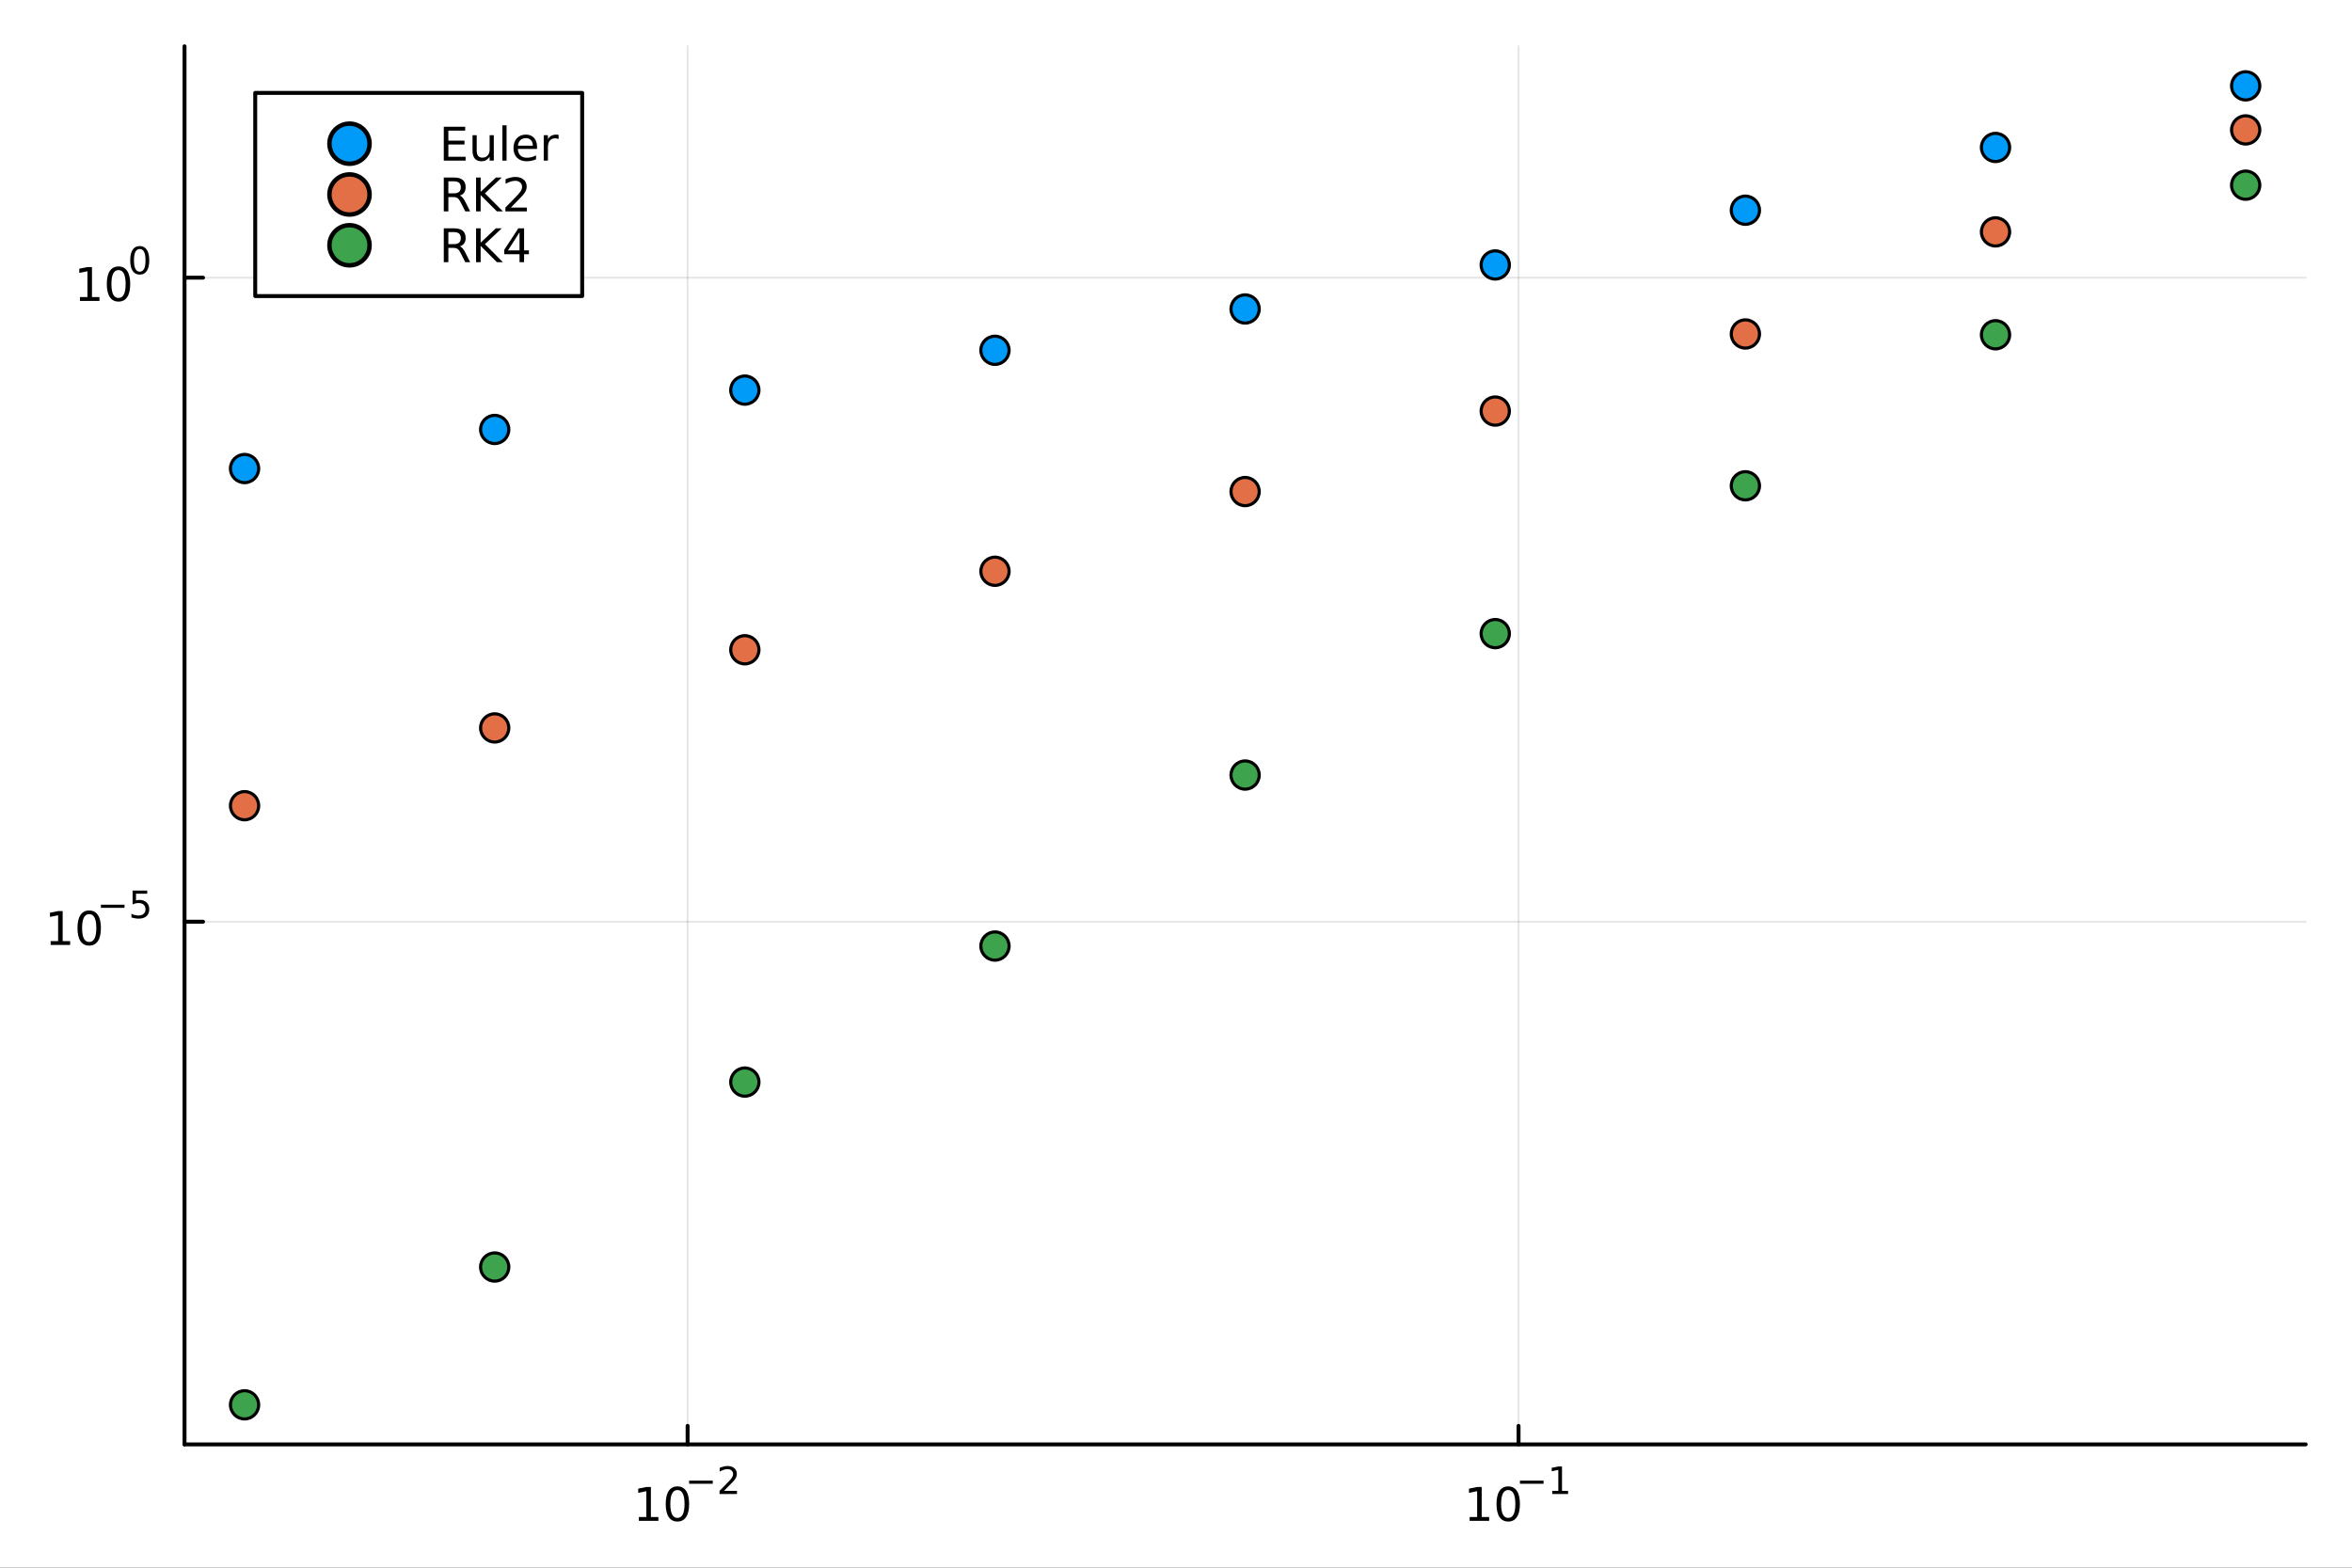 <?xml version="1.0" encoding="utf-8"?>
<svg xmlns="http://www.w3.org/2000/svg" xmlns:xlink="http://www.w3.org/1999/xlink" width="600" height="400" viewBox="0 0 2400 1600">
<rect x="0" y="0" width="2400" height="1600" fill="#333333" stroke="none"/>
<defs>
  <clipPath id="clip970">
    <rect x="0" y="0" width="2400" height="1600"/>
  </clipPath>
</defs>
<path clip-path="url(#clip970)" d="M0 1600 L2400 1600 L2400 0 L0 0  Z" fill="#ffffff" fill-rule="evenodd" fill-opacity="1"/>
<defs>
  <clipPath id="clip971">
    <rect x="480" y="0" width="1681" height="1600"/>
  </clipPath>
</defs>
<path clip-path="url(#clip970)" d="M188.292 1474.16 L2352.76 1474.16 L2352.76 47.244 L188.292 47.244  Z" fill="#ffffff" fill-rule="evenodd" fill-opacity="1"/>
<defs>
  <clipPath id="clip972">
    <rect x="188" y="47" width="2165" height="1428"/>
  </clipPath>
</defs>
<polyline clip-path="url(#clip972)" style="stroke:#000000; stroke-linecap:round; stroke-linejoin:round; stroke-width:2; stroke-opacity:0.1; fill:none" points="701.633,1474.16 701.633,47.244 "/>
<polyline clip-path="url(#clip972)" style="stroke:#000000; stroke-linecap:round; stroke-linejoin:round; stroke-width:2; stroke-opacity:0.1; fill:none" points="1549.53,1474.16 1549.53,47.244 "/>
<polyline clip-path="url(#clip972)" style="stroke:#000000; stroke-linecap:round; stroke-linejoin:round; stroke-width:2; stroke-opacity:0.1; fill:none" points="188.292,940.705 2352.76,940.705 "/>
<polyline clip-path="url(#clip972)" style="stroke:#000000; stroke-linecap:round; stroke-linejoin:round; stroke-width:2; stroke-opacity:0.1; fill:none" points="188.292,283.404 2352.76,283.404 "/>
<polyline clip-path="url(#clip970)" style="stroke:#000000; stroke-linecap:round; stroke-linejoin:round; stroke-width:4; stroke-opacity:1; fill:none" points="188.292,1474.16 2352.76,1474.16 "/>
<polyline clip-path="url(#clip970)" style="stroke:#000000; stroke-linecap:round; stroke-linejoin:round; stroke-width:4; stroke-opacity:1; fill:none" points="701.633,1474.16 701.633,1455.27 "/>
<polyline clip-path="url(#clip970)" style="stroke:#000000; stroke-linecap:round; stroke-linejoin:round; stroke-width:4; stroke-opacity:1; fill:none" points="1549.53,1474.16 1549.53,1455.27 "/>
<path clip-path="url(#clip970)" d="M651.899 1548.29 L659.537 1548.29 L659.537 1521.92 L651.227 1523.59 L651.227 1519.33 L659.491 1517.66 L664.167 1517.66 L664.167 1548.29 L671.806 1548.29 L671.806 1552.22 L651.899 1552.22 L651.899 1548.29 Z" fill="#000000" fill-rule="nonzero" fill-opacity="1" /><path clip-path="url(#clip970)" d="M691.25 1520.74 Q687.639 1520.74 685.81 1524.31 Q684.005 1527.85 684.005 1534.98 Q684.005 1542.09 685.81 1545.65 Q687.639 1549.19 691.25 1549.19 Q694.885 1549.19 696.69 1545.65 Q698.519 1542.09 698.519 1534.98 Q698.519 1527.85 696.69 1524.31 Q694.885 1520.74 691.25 1520.74 M691.25 1517.04 Q697.06 1517.04 700.116 1521.65 Q703.195 1526.23 703.195 1534.98 Q703.195 1543.71 700.116 1548.31 Q697.06 1552.9 691.25 1552.9 Q685.44 1552.9 682.361 1548.31 Q679.306 1543.71 679.306 1534.98 Q679.306 1526.23 682.361 1521.65 Q685.44 1517.04 691.25 1517.04 Z" fill="#000000" fill-rule="nonzero" fill-opacity="1" /><path clip-path="url(#clip970)" d="M703.195 1511.14 L727.306 1511.14 L727.306 1514.34 L703.195 1514.34 L703.195 1511.14 Z" fill="#000000" fill-rule="nonzero" fill-opacity="1" /><path clip-path="url(#clip970)" d="M738.779 1521.62 L752.038 1521.62 L752.038 1524.81 L734.209 1524.81 L734.209 1521.62 Q736.372 1519.38 740.096 1515.62 Q743.838 1511.84 744.797 1510.75 Q746.622 1508.7 747.336 1507.29 Q748.07 1505.86 748.07 1504.48 Q748.07 1502.24 746.49 1500.83 Q744.929 1499.42 742.409 1499.42 Q740.622 1499.42 738.628 1500.04 Q736.654 1500.67 734.397 1501.93 L734.397 1498.09 Q736.691 1497.17 738.685 1496.7 Q740.679 1496.23 742.334 1496.23 Q746.697 1496.23 749.293 1498.41 Q751.888 1500.59 751.888 1504.24 Q751.888 1505.97 751.23 1507.53 Q750.59 1509.07 748.879 1511.18 Q748.409 1511.72 745.888 1514.34 Q743.368 1516.93 738.779 1521.62 Z" fill="#000000" fill-rule="nonzero" fill-opacity="1" /><path clip-path="url(#clip970)" d="M1499.65 1548.29 L1507.29 1548.29 L1507.29 1521.92 L1498.98 1523.59 L1498.98 1519.33 L1507.24 1517.66 L1511.92 1517.66 L1511.92 1548.29 L1519.56 1548.29 L1519.56 1552.22 L1499.65 1552.22 L1499.65 1548.29 Z" fill="#000000" fill-rule="nonzero" fill-opacity="1" /><path clip-path="url(#clip970)" d="M1539 1520.74 Q1535.39 1520.74 1533.56 1524.31 Q1531.75 1527.85 1531.75 1534.98 Q1531.75 1542.09 1533.56 1545.65 Q1535.39 1549.19 1539 1549.19 Q1542.63 1549.19 1544.44 1545.65 Q1546.27 1542.09 1546.27 1534.98 Q1546.27 1527.85 1544.44 1524.31 Q1542.63 1520.74 1539 1520.74 M1539 1517.04 Q1544.81 1517.04 1547.87 1521.65 Q1550.94 1526.23 1550.94 1534.98 Q1550.94 1543.71 1547.87 1548.31 Q1544.81 1552.9 1539 1552.9 Q1533.19 1552.9 1530.11 1548.31 Q1527.06 1543.71 1527.06 1534.98 Q1527.06 1526.23 1530.11 1521.65 Q1533.19 1517.04 1539 1517.04 Z" fill="#000000" fill-rule="nonzero" fill-opacity="1" /><path clip-path="url(#clip970)" d="M1550.94 1511.14 L1575.06 1511.14 L1575.06 1514.34 L1550.94 1514.34 L1550.94 1511.14 Z" fill="#000000" fill-rule="nonzero" fill-opacity="1" /><path clip-path="url(#clip970)" d="M1583.91 1521.62 L1590.12 1521.62 L1590.12 1500.19 L1583.37 1501.55 L1583.37 1498.09 L1590.08 1496.73 L1593.88 1496.73 L1593.88 1521.62 L1600.09 1521.62 L1600.09 1524.81 L1583.91 1524.81 L1583.91 1521.62 Z" fill="#000000" fill-rule="nonzero" fill-opacity="1" /><polyline clip-path="url(#clip970)" style="stroke:#000000; stroke-linecap:round; stroke-linejoin:round; stroke-width:4; stroke-opacity:1; fill:none" points="188.292,1474.16 188.292,47.244 "/>
<polyline clip-path="url(#clip970)" style="stroke:#000000; stroke-linecap:round; stroke-linejoin:round; stroke-width:4; stroke-opacity:1; fill:none" points="188.292,940.705 207.19,940.705 "/>
<polyline clip-path="url(#clip970)" style="stroke:#000000; stroke-linecap:round; stroke-linejoin:round; stroke-width:4; stroke-opacity:1; fill:none" points="188.292,283.404 207.19,283.404 "/>
<path clip-path="url(#clip970)" d="M51.663 960.497 L59.302 960.497 L59.302 934.132 L50.992 935.798 L50.992 931.539 L59.256 929.872 L63.932 929.872 L63.932 960.497 L71.571 960.497 L71.571 964.432 L51.663 964.432 L51.663 960.497 Z" fill="#000000" fill-rule="nonzero" fill-opacity="1" /><path clip-path="url(#clip970)" d="M91.015 932.951 Q87.404 932.951 85.575 936.516 Q83.77 940.058 83.77 947.187 Q83.77 954.294 85.575 957.858 Q87.404 961.4 91.015 961.4 Q94.649 961.4 96.455 957.858 Q98.284 954.294 98.284 947.187 Q98.284 940.058 96.455 936.516 Q94.649 932.951 91.015 932.951 M91.015 929.247 Q96.825 929.247 99.881 933.854 Q102.959 938.437 102.959 947.187 Q102.959 955.914 99.881 960.52 Q96.825 965.104 91.015 965.104 Q85.205 965.104 82.126 960.52 Q79.071 955.914 79.071 947.187 Q79.071 938.437 82.126 933.854 Q85.205 929.247 91.015 929.247 Z" fill="#000000" fill-rule="nonzero" fill-opacity="1" /><path clip-path="url(#clip970)" d="M102.959 923.349 L127.071 923.349 L127.071 926.546 L102.959 926.546 L102.959 923.349 Z" fill="#000000" fill-rule="nonzero" fill-opacity="1" /><path clip-path="url(#clip970)" d="M135.309 908.942 L150.223 908.942 L150.223 912.139 L138.788 912.139 L138.788 919.023 Q139.616 918.741 140.443 918.609 Q141.271 918.459 142.098 918.459 Q146.8 918.459 149.546 921.035 Q152.292 923.612 152.292 928.013 Q152.292 932.546 149.471 935.066 Q146.65 937.568 141.515 937.568 Q139.747 937.568 137.904 937.267 Q136.08 936.966 134.124 936.364 L134.124 932.546 Q135.817 933.467 137.622 933.919 Q139.428 934.37 141.44 934.37 Q144.694 934.37 146.593 932.659 Q148.493 930.947 148.493 928.013 Q148.493 925.079 146.593 923.368 Q144.694 921.656 141.44 921.656 Q139.917 921.656 138.393 921.995 Q136.889 922.333 135.309 923.048 L135.309 908.942 Z" fill="#000000" fill-rule="nonzero" fill-opacity="1" /><path clip-path="url(#clip970)" d="M81.587 303.196 L89.225 303.196 L89.225 276.831 L80.915 278.497 L80.915 274.238 L89.179 272.571 L93.855 272.571 L93.855 303.196 L101.494 303.196 L101.494 307.131 L81.587 307.131 L81.587 303.196 Z" fill="#000000" fill-rule="nonzero" fill-opacity="1" /><path clip-path="url(#clip970)" d="M120.938 275.65 Q117.327 275.65 115.498 279.215 Q113.693 282.756 113.693 289.886 Q113.693 296.993 115.498 300.557 Q117.327 304.099 120.938 304.099 Q124.572 304.099 126.378 300.557 Q128.207 296.993 128.207 289.886 Q128.207 282.756 126.378 279.215 Q124.572 275.65 120.938 275.65 M120.938 271.946 Q126.748 271.946 129.804 276.553 Q132.883 281.136 132.883 289.886 Q132.883 298.613 129.804 303.219 Q126.748 307.803 120.938 307.803 Q115.128 307.803 112.049 303.219 Q108.994 298.613 108.994 289.886 Q108.994 281.136 112.049 276.553 Q115.128 271.946 120.938 271.946 Z" fill="#000000" fill-rule="nonzero" fill-opacity="1" /><path clip-path="url(#clip970)" d="M142.587 254.142 Q139.653 254.142 138.168 257.039 Q136.701 259.916 136.701 265.709 Q136.701 271.483 138.168 274.38 Q139.653 277.257 142.587 277.257 Q145.54 277.257 147.007 274.38 Q148.493 271.483 148.493 265.709 Q148.493 259.916 147.007 257.039 Q145.54 254.142 142.587 254.142 M142.587 251.133 Q147.308 251.133 149.791 254.876 Q152.292 258.6 152.292 265.709 Q152.292 272.8 149.791 276.542 Q147.308 280.266 142.587 280.266 Q137.867 280.266 135.365 276.542 Q132.883 272.8 132.883 265.709 Q132.883 258.6 135.365 254.876 Q137.867 251.133 142.587 251.133 Z" fill="#000000" fill-rule="nonzero" fill-opacity="1" /><circle clip-path="url(#clip972)" cx="2291.5" cy="87.629" r="14.4" fill="#009af9" fill-rule="evenodd" fill-opacity="1" stroke="#000000" stroke-opacity="1" stroke-width="3.2"/>
<circle clip-path="url(#clip972)" cx="2036.25" cy="150.498" r="14.4" fill="#009af9" fill-rule="evenodd" fill-opacity="1" stroke="#000000" stroke-opacity="1" stroke-width="3.2"/>
<circle clip-path="url(#clip972)" cx="1781.01" cy="214.547" r="14.4" fill="#009af9" fill-rule="evenodd" fill-opacity="1" stroke="#000000" stroke-opacity="1" stroke-width="3.2"/>
<circle clip-path="url(#clip972)" cx="1525.77" cy="270.421" r="14.4" fill="#009af9" fill-rule="evenodd" fill-opacity="1" stroke="#000000" stroke-opacity="1" stroke-width="3.2"/>
<circle clip-path="url(#clip972)" cx="1270.52" cy="315.346" r="14.4" fill="#009af9" fill-rule="evenodd" fill-opacity="1" stroke="#000000" stroke-opacity="1" stroke-width="3.2"/>
<circle clip-path="url(#clip972)" cx="1015.28" cy="357.508" r="14.4" fill="#009af9" fill-rule="evenodd" fill-opacity="1" stroke="#000000" stroke-opacity="1" stroke-width="3.2"/>
<circle clip-path="url(#clip972)" cx="760.037" cy="398.158" r="14.4" fill="#009af9" fill-rule="evenodd" fill-opacity="1" stroke="#000000" stroke-opacity="1" stroke-width="3.2"/>
<circle clip-path="url(#clip972)" cx="504.794" cy="438.308" r="14.4" fill="#009af9" fill-rule="evenodd" fill-opacity="1" stroke="#000000" stroke-opacity="1" stroke-width="3.2"/>
<circle clip-path="url(#clip972)" cx="249.551" cy="478.208" r="14.4" fill="#009af9" fill-rule="evenodd" fill-opacity="1" stroke="#000000" stroke-opacity="1" stroke-width="3.2"/>
<circle clip-path="url(#clip972)" cx="2291.5" cy="132.582" r="14.4" fill="#e26f46" fill-rule="evenodd" fill-opacity="1" stroke="#000000" stroke-opacity="1" stroke-width="3.2"/>
<circle clip-path="url(#clip972)" cx="2036.25" cy="236.65" r="14.4" fill="#e26f46" fill-rule="evenodd" fill-opacity="1" stroke="#000000" stroke-opacity="1" stroke-width="3.2"/>
<circle clip-path="url(#clip972)" cx="1781.01" cy="340.856" r="14.4" fill="#e26f46" fill-rule="evenodd" fill-opacity="1" stroke="#000000" stroke-opacity="1" stroke-width="3.2"/>
<circle clip-path="url(#clip972)" cx="1525.77" cy="419.543" r="14.4" fill="#e26f46" fill-rule="evenodd" fill-opacity="1" stroke="#000000" stroke-opacity="1" stroke-width="3.2"/>
<circle clip-path="url(#clip972)" cx="1270.52" cy="501.694" r="14.4" fill="#e26f46" fill-rule="evenodd" fill-opacity="1" stroke="#000000" stroke-opacity="1" stroke-width="3.2"/>
<circle clip-path="url(#clip972)" cx="1015.28" cy="583.041" r="14.4" fill="#e26f46" fill-rule="evenodd" fill-opacity="1" stroke="#000000" stroke-opacity="1" stroke-width="3.2"/>
<circle clip-path="url(#clip972)" cx="760.037" cy="663.17" r="14.4" fill="#e26f46" fill-rule="evenodd" fill-opacity="1" stroke="#000000" stroke-opacity="1" stroke-width="3.2"/>
<circle clip-path="url(#clip972)" cx="504.794" cy="742.936" r="14.4" fill="#e26f46" fill-rule="evenodd" fill-opacity="1" stroke="#000000" stroke-opacity="1" stroke-width="3.2"/>
<circle clip-path="url(#clip972)" cx="249.551" cy="822.304" r="14.4" fill="#e26f46" fill-rule="evenodd" fill-opacity="1" stroke="#000000" stroke-opacity="1" stroke-width="3.2"/>
<circle clip-path="url(#clip972)" cx="2291.5" cy="188.989" r="14.4" fill="#3da44d" fill-rule="evenodd" fill-opacity="1" stroke="#000000" stroke-opacity="1" stroke-width="3.2"/>
<circle clip-path="url(#clip972)" cx="2036.25" cy="341.658" r="14.4" fill="#3da44d" fill-rule="evenodd" fill-opacity="1" stroke="#000000" stroke-opacity="1" stroke-width="3.2"/>
<circle clip-path="url(#clip972)" cx="1781.01" cy="495.816" r="14.4" fill="#3da44d" fill-rule="evenodd" fill-opacity="1" stroke="#000000" stroke-opacity="1" stroke-width="3.2"/>
<circle clip-path="url(#clip972)" cx="1525.77" cy="646.68" r="14.4" fill="#3da44d" fill-rule="evenodd" fill-opacity="1" stroke="#000000" stroke-opacity="1" stroke-width="3.2"/>
<circle clip-path="url(#clip972)" cx="1270.52" cy="791.021" r="14.4" fill="#3da44d" fill-rule="evenodd" fill-opacity="1" stroke="#000000" stroke-opacity="1" stroke-width="3.2"/>
<circle clip-path="url(#clip972)" cx="1015.28" cy="965.551" r="14.4" fill="#3da44d" fill-rule="evenodd" fill-opacity="1" stroke="#000000" stroke-opacity="1" stroke-width="3.2"/>
<circle clip-path="url(#clip972)" cx="760.037" cy="1104.38" r="14.4" fill="#3da44d" fill-rule="evenodd" fill-opacity="1" stroke="#000000" stroke-opacity="1" stroke-width="3.2"/>
<circle clip-path="url(#clip972)" cx="504.794" cy="1293.15" r="14.4" fill="#3da44d" fill-rule="evenodd" fill-opacity="1" stroke="#000000" stroke-opacity="1" stroke-width="3.2"/>
<circle clip-path="url(#clip972)" cx="249.551" cy="1433.78" r="14.4" fill="#3da44d" fill-rule="evenodd" fill-opacity="1" stroke="#000000" stroke-opacity="1" stroke-width="3.2"/>
<path clip-path="url(#clip970)" d="M260.441 302.168 L594.063 302.168 L594.063 94.808 L260.441 94.808  Z" fill="#ffffff" fill-rule="evenodd" fill-opacity="1"/>
<polyline clip-path="url(#clip970)" style="stroke:#000000; stroke-linecap:round; stroke-linejoin:round; stroke-width:4; stroke-opacity:1; fill:none" points="260.441,302.168 594.063,302.168 594.063,94.808 260.441,94.808 260.441,302.168 "/>
<circle clip-path="url(#clip970)" cx="356.639" cy="146.648" r="20.48" fill="#009af9" fill-rule="evenodd" fill-opacity="1" stroke="#000000" stroke-opacity="1" stroke-width="4.551"/>
<path clip-path="url(#clip970)" d="M452.838 129.368 L474.69 129.368 L474.69 133.303 L457.514 133.303 L457.514 143.535 L473.972 143.535 L473.972 147.47 L457.514 147.47 L457.514 159.993 L475.106 159.993 L475.106 163.928 L452.838 163.928 L452.838 129.368 Z" fill="#000000" fill-rule="nonzero" fill-opacity="1" /><path clip-path="url(#clip970)" d="M482.166 153.697 L482.166 138.002 L486.426 138.002 L486.426 153.535 Q486.426 157.215 487.861 159.067 Q489.296 160.896 492.166 160.896 Q495.615 160.896 497.606 158.697 Q499.62 156.498 499.62 152.701 L499.62 138.002 L503.879 138.002 L503.879 163.928 L499.62 163.928 L499.62 159.947 Q498.069 162.308 496.009 163.465 Q493.972 164.599 491.264 164.599 Q486.796 164.599 484.481 161.822 Q482.166 159.044 482.166 153.697 M492.884 137.377 L492.884 137.377 Z" fill="#000000" fill-rule="nonzero" fill-opacity="1" /><path clip-path="url(#clip970)" d="M512.652 127.91 L516.912 127.91 L516.912 163.928 L512.652 163.928 L512.652 127.91 Z" fill="#000000" fill-rule="nonzero" fill-opacity="1" /><path clip-path="url(#clip970)" d="M547.999 149.9 L547.999 151.984 L528.416 151.984 Q528.694 156.382 531.055 158.697 Q533.439 160.988 537.675 160.988 Q540.129 160.988 542.421 160.386 Q544.735 159.785 547.004 158.581 L547.004 162.609 Q544.712 163.581 542.305 164.09 Q539.898 164.599 537.421 164.599 Q531.217 164.599 527.583 160.988 Q523.972 157.377 523.972 151.22 Q523.972 144.854 527.398 141.127 Q530.847 137.377 536.68 137.377 Q541.911 137.377 544.944 140.757 Q547.999 144.113 547.999 149.9 M543.74 148.65 Q543.694 145.155 541.772 143.072 Q539.874 140.988 536.726 140.988 Q533.161 140.988 531.009 143.002 Q528.879 145.016 528.555 148.674 L543.74 148.65 Z" fill="#000000" fill-rule="nonzero" fill-opacity="1" /><path clip-path="url(#clip970)" d="M570.013 141.984 Q569.295 141.567 568.439 141.382 Q567.606 141.174 566.587 141.174 Q562.976 141.174 561.032 143.535 Q559.11 145.873 559.11 150.271 L559.11 163.928 L554.828 163.928 L554.828 138.002 L559.11 138.002 L559.11 142.03 Q560.453 139.669 562.606 138.535 Q564.758 137.377 567.837 137.377 Q568.277 137.377 568.809 137.447 Q569.342 137.493 569.99 137.609 L570.013 141.984 Z" fill="#000000" fill-rule="nonzero" fill-opacity="1" /><circle clip-path="url(#clip970)" cx="356.639" cy="198.488" r="20.48" fill="#e26f46" fill-rule="evenodd" fill-opacity="1" stroke="#000000" stroke-opacity="1" stroke-width="4.551"/>
<path clip-path="url(#clip970)" d="M469.227 199.564 Q470.731 200.074 472.143 201.74 Q473.578 203.407 475.014 206.324 L479.759 215.768 L474.736 215.768 L470.315 206.902 Q468.602 203.43 466.981 202.296 Q465.384 201.162 462.606 201.162 L457.514 201.162 L457.514 215.768 L452.838 215.768 L452.838 181.208 L463.393 181.208 Q469.319 181.208 472.236 183.685 Q475.152 186.162 475.152 191.162 Q475.152 194.426 473.625 196.578 Q472.12 198.731 469.227 199.564 M457.514 185.051 L457.514 197.319 L463.393 197.319 Q466.773 197.319 468.486 195.768 Q470.222 194.194 470.222 191.162 Q470.222 188.129 468.486 186.602 Q466.773 185.051 463.393 185.051 L457.514 185.051 Z" fill="#000000" fill-rule="nonzero" fill-opacity="1" /><path clip-path="url(#clip970)" d="M485.777 181.208 L490.453 181.208 L490.453 195.815 L505.962 181.208 L511.981 181.208 L494.828 197.319 L513.208 215.768 L507.05 215.768 L490.453 199.125 L490.453 215.768 L485.777 215.768 L485.777 181.208 Z" fill="#000000" fill-rule="nonzero" fill-opacity="1" /><path clip-path="url(#clip970)" d="M521.31 211.833 L537.629 211.833 L537.629 215.768 L515.685 215.768 L515.685 211.833 Q518.347 209.078 522.93 204.449 Q527.536 199.796 528.717 198.453 Q530.962 195.93 531.842 194.194 Q532.745 192.435 532.745 190.745 Q532.745 187.99 530.8 186.254 Q528.879 184.518 525.777 184.518 Q523.578 184.518 521.124 185.282 Q518.694 186.046 515.916 187.597 L515.916 182.875 Q518.74 181.741 521.194 181.162 Q523.648 180.583 525.685 180.583 Q531.055 180.583 534.249 183.268 Q537.444 185.953 537.444 190.444 Q537.444 192.574 536.634 194.495 Q535.847 196.393 533.74 198.986 Q533.161 199.657 530.06 202.875 Q526.958 206.069 521.31 211.833 Z" fill="#000000" fill-rule="nonzero" fill-opacity="1" /><circle clip-path="url(#clip970)" cx="356.639" cy="250.328" r="20.48" fill="#3da44d" fill-rule="evenodd" fill-opacity="1" stroke="#000000" stroke-opacity="1" stroke-width="4.551"/>
<path clip-path="url(#clip970)" d="M469.227 251.404 Q470.731 251.914 472.143 253.58 Q473.578 255.247 475.014 258.164 L479.759 267.608 L474.736 267.608 L470.315 258.742 Q468.602 255.27 466.981 254.136 Q465.384 253.002 462.606 253.002 L457.514 253.002 L457.514 267.608 L452.838 267.608 L452.838 233.048 L463.393 233.048 Q469.319 233.048 472.236 235.525 Q475.152 238.002 475.152 243.002 Q475.152 246.266 473.625 248.418 Q472.12 250.571 469.227 251.404 M457.514 236.891 L457.514 249.159 L463.393 249.159 Q466.773 249.159 468.486 247.608 Q470.222 246.034 470.222 243.002 Q470.222 239.969 468.486 238.442 Q466.773 236.891 463.393 236.891 L457.514 236.891 Z" fill="#000000" fill-rule="nonzero" fill-opacity="1" /><path clip-path="url(#clip970)" d="M485.777 233.048 L490.453 233.048 L490.453 247.655 L505.962 233.048 L511.981 233.048 L494.828 249.159 L513.208 267.608 L507.05 267.608 L490.453 250.965 L490.453 267.608 L485.777 267.608 L485.777 233.048 Z" fill="#000000" fill-rule="nonzero" fill-opacity="1" /><path clip-path="url(#clip970)" d="M530.129 237.122 L518.324 255.571 L530.129 255.571 L530.129 237.122 M528.902 233.048 L534.782 233.048 L534.782 255.571 L539.712 255.571 L539.712 259.46 L534.782 259.46 L534.782 267.608 L530.129 267.608 L530.129 259.46 L514.527 259.46 L514.527 254.946 L528.902 233.048 Z" fill="#000000" fill-rule="nonzero" fill-opacity="1" /></svg>

